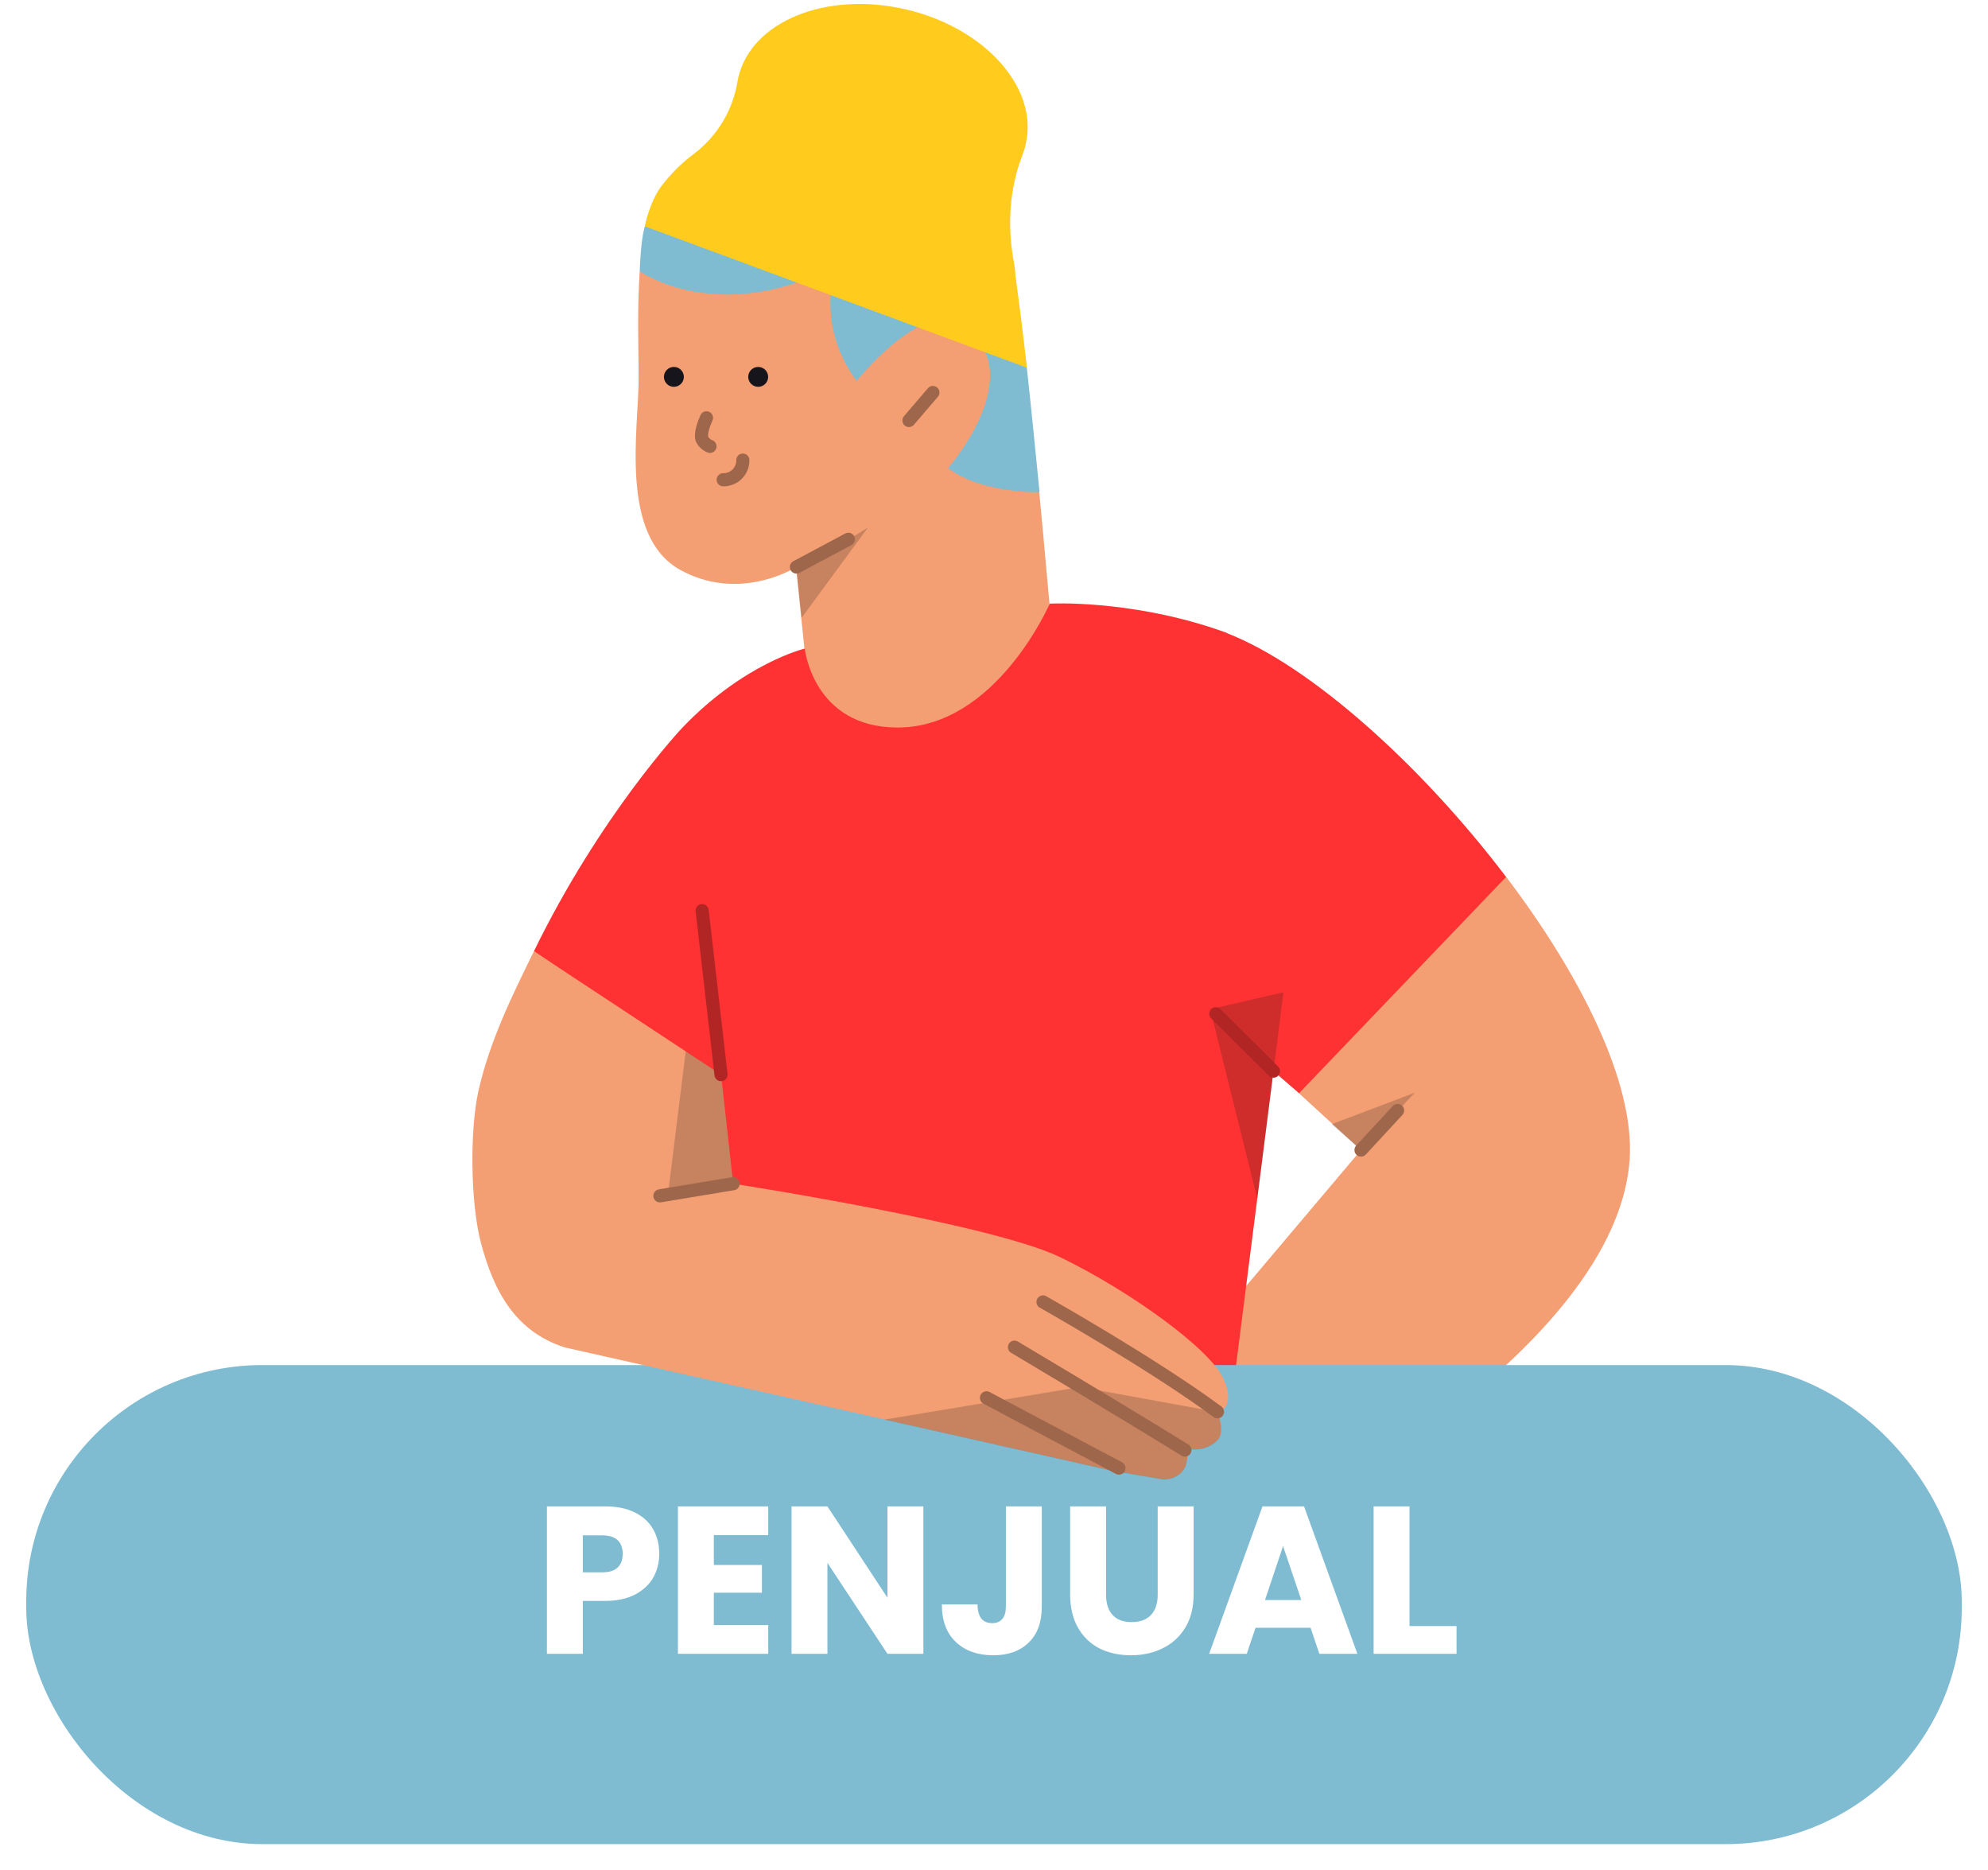 <svg width="303" height="285" viewBox="0 0 303 285" fill="none" xmlns="http://www.w3.org/2000/svg">
<path d="M229.509 133.546L197.75 166.375L207.435 175.239L179.53 208.273C179.53 208.273 166.396 209.992 159.954 212.581C153.511 215.164 149.285 217.013 147.523 219.023C145.842 220.91 145.388 222.877 149.409 224.52C145.593 230.184 142.804 236.135 142.35 238.762C141.491 243.891 144.939 244.34 144.939 244.34C146.209 249.923 151.382 247.788 151.382 247.788C151.382 247.788 151.382 250.782 156.549 249.923C162.953 248.853 170.953 239.578 171.898 238.47H171.936C171.201 239.951 164.591 253.739 169.888 252.096C177.271 249.842 184.043 235.805 184.043 235.805C205.052 234.946 205.052 225.958 205.052 225.958C205.052 225.958 246.664 202.771 248.388 176.59C249.123 164.899 240.918 148.566 229.509 133.546Z" fill="#F49E73"/>
<path d="M97.339 57.63C97.339 53.609 97.09 47.371 97.501 41.383C97.501 41.34 97.544 41.302 97.544 41.302L134.594 20.331C134.638 20.293 134.719 20.331 134.719 20.374L146.663 36.583V36.621L158.397 74.99C158.397 74.99 158.397 74.99 158.397 75.033C159.3 84.427 159.916 91.734 159.954 91.978C159.916 92.431 157.657 124.601 138.907 124.601C120.234 124.601 122.574 99.404 122.612 98.874L121.342 86.605C121.342 86.519 121.261 86.481 121.179 86.519C120.028 87.178 112.148 91.486 103.695 86.848C94.339 81.681 97.339 65.386 97.339 57.63Z" fill="#F49E73"/>
<path d="M229.552 133.627C216.748 116.721 199.798 101.457 187.037 96.49V96.453C186.464 96.247 185.848 96.042 185.275 95.836C171.774 91.323 159.997 91.977 159.997 91.977C159.997 91.977 151.83 110.856 136.81 110.856C123.925 110.856 122.655 98.831 122.655 98.831C122.655 98.831 113.461 101.003 104.024 110.856C104.024 110.856 91.593 123.985 81.373 144.956L108.948 163.705L110.878 183.816L188.145 209.992L194.096 163.213L197.993 166.58L229.552 133.627Z" fill="#FE3232"/>
<g filter="url(#filter0_d_284_76)">
<rect x="4" y="204" width="295" height="73" rx="36" fill="#7FBCD2"/>
</g>
<path opacity="0.2" d="M122.163 94.155L121.385 86.437C121.385 86.437 128.687 82.746 132.297 80.368L122.163 94.155Z" fill="#171717"/>
<path opacity="0.2" d="M184.454 153.776L191.637 182.665L195.615 151.192L184.454 153.776Z" fill="#171717"/>
<path d="M98.36 34.324C99.306 27.022 116.213 15.569 129.054 15.569C141.534 15.569 145.761 25.995 148.015 43.188C148.177 44.458 155.154 44.009 156.511 56.116C157.37 63.953 157.987 70.477 158.441 74.99C156.96 75.033 155.279 74.909 153.392 74.622C150.56 74.211 147.069 73.266 144.485 71.336C144.485 71.336 157.495 56.565 146.458 49.468C140.464 45.609 130.573 58.04 130.573 58.04C130.573 58.04 124.131 50.327 127.579 40.437C109.565 49.879 97.501 41.339 97.501 41.339C97.706 35.718 98.323 34.405 98.36 34.324Z" fill="#7FBCD2"/>
<path d="M142.188 59.808L138.535 64.072" stroke="#9E664B" stroke-width="2" stroke-linecap="round" stroke-linejoin="round"/>
<path d="M107.678 63.667C107.267 64.57 106.732 66.045 106.981 66.867C107.224 67.396 107.678 67.807 108.213 68.013" stroke="#9E664B" stroke-width="2" stroke-linecap="round" stroke-linejoin="round"/>
<path d="M113.218 70.109C113.256 71.709 111.986 73.06 110.343 73.104C110.305 73.104 110.262 73.104 110.224 73.104" stroke="#9E664B" stroke-width="2" stroke-linecap="round" stroke-linejoin="round"/>
<path d="M121.385 86.399L129.303 82.173" stroke="#9E664B" stroke-width="2" stroke-linecap="round" stroke-linejoin="round"/>
<path d="M115.559 58.943C116.396 58.943 117.077 58.262 117.077 57.429C117.077 56.592 116.396 55.911 115.559 55.911C114.721 55.911 114.04 56.592 114.04 57.429C114.04 58.262 114.721 58.943 115.559 58.943Z" fill="#17151C"/>
<path d="M102.711 58.943C103.549 58.943 104.23 58.262 104.23 57.429C104.23 56.592 103.549 55.911 102.711 55.911C101.874 55.911 101.193 56.592 101.193 57.429C101.193 58.262 101.874 58.943 102.711 58.943Z" fill="#17151C"/>
<path d="M154.5 39.783C153.511 34.367 153.841 28.703 155.852 23.574C156.057 23.038 156.225 22.509 156.343 21.931C158.316 13.396 150.106 4.203 138.005 1.414C125.898 -1.375 114.488 3.262 112.521 11.84C112.478 12.045 112.44 12.245 112.397 12.45C111.699 16.764 109.359 20.66 105.911 23.325C103.944 24.763 102.182 26.53 100.701 28.497C99.593 30.054 98.814 32.108 98.279 34.486L156.511 56.03C155.933 50.738 155.279 45.733 154.744 41.793C154.744 41.096 154.619 40.437 154.5 39.783Z" fill="#FFCC1D"/>
<path d="M161.516 191.529C150.803 186.4 111.743 180.368 111.743 180.368L109.894 163.748L81.373 144.956C78.173 151.479 74.606 158.619 72.882 166.413C71.606 172.326 71.693 183.238 73.293 189.356C75.26 196.783 78.541 202.895 86.091 205.317L169.434 224.072L177.395 225.423C177.395 225.423 181.703 225.423 180.844 220.704C182.978 221.115 184.454 220.499 185.562 219.434C186.832 218.159 185.562 215.121 185.562 215.121C185.562 215.121 188.556 214.716 186.421 209.992C184.373 205.522 172.228 196.701 161.516 191.529Z" fill="#F49E73"/>
<path opacity="0.2" d="M111.743 180.368L109.894 163.748L104.516 160.175L101.809 182.011L111.743 180.368Z" fill="#171717"/>
<path opacity="0.2" d="M134.8 216.316L169.434 224.109L177.395 225.466C177.395 225.466 181.703 225.466 180.844 220.748C182.978 221.158 184.454 220.542 185.562 219.472C186.832 218.202 185.562 215.164 185.562 215.164L164.634 211.349L134.8 216.316Z" fill="#171717"/>
<path opacity="0.2" d="M202.96 171.299L207.435 175.239L215.64 166.499L202.96 171.299Z" fill="#171717"/>
<path d="M111.743 180.368L100.576 182.217" stroke="#9E664B" stroke-width="2" stroke-linecap="round" stroke-linejoin="round"/>
<path d="M185.562 215.122C175.714 207.82 158.97 198.383 158.97 198.383" stroke="#9E664B" stroke-width="2" stroke-linecap="round" stroke-linejoin="round"/>
<path d="M180.595 220.953C170.504 214.716 154.619 205.273 154.619 205.273" stroke="#9E664B" stroke-width="2" stroke-linecap="round" stroke-linejoin="round"/>
<path d="M170.542 223.699C163.24 219.845 150.355 212.992 150.355 212.992" stroke="#9E664B" stroke-width="2" stroke-linecap="round" stroke-linejoin="round"/>
<path d="M207.436 175.239L213.013 169.207" stroke="#9E664B" stroke-width="2" stroke-linecap="round" stroke-linejoin="round"/>
<path d="M194.096 163.213L185.313 154.473" stroke="#B22525" stroke-width="2" stroke-linecap="round" stroke-linejoin="round"/>
<path d="M109.894 163.748L107.019 138.756" stroke="#B22525" stroke-width="2" stroke-linecap="round" stroke-linejoin="round"/>
<path d="M100.479 236.768C100.479 238.069 100.18 239.264 99.583 240.352C98.986 241.419 98.068 242.283 96.831 242.944C95.594 243.605 94.058 243.936 92.223 243.936H88.831V252H83.359V229.536H92.223C94.015 229.536 95.53 229.845 96.767 230.464C98.004 231.083 98.932 231.936 99.551 233.024C100.17 234.112 100.479 235.36 100.479 236.768ZM91.807 239.584C92.852 239.584 93.631 239.339 94.143 238.848C94.655 238.357 94.911 237.664 94.911 236.768C94.911 235.872 94.655 235.179 94.143 234.688C93.631 234.197 92.852 233.952 91.807 233.952H88.831V239.584H91.807ZM108.8 233.92V238.464H116.128V242.688H108.8V247.616H117.088V252H103.328V229.536H117.088V233.92H108.8ZM140.736 252H135.264L126.112 238.144V252H120.64V229.536H126.112L135.264 243.456V229.536H140.736V252ZM158.783 229.536V244.832C158.783 247.2 158.111 249.024 156.767 250.304C155.444 251.584 153.652 252.224 151.391 252.224C149.023 252.224 147.124 251.552 145.695 250.208C144.265 248.864 143.551 246.955 143.551 244.48H148.991C148.991 245.419 149.183 246.133 149.567 246.624C149.951 247.093 150.505 247.328 151.231 247.328C151.892 247.328 152.404 247.115 152.767 246.688C153.129 246.261 153.311 245.643 153.311 244.832V229.536H158.783ZM168.579 229.536V242.976C168.579 244.32 168.909 245.355 169.571 246.08C170.232 246.805 171.203 247.168 172.483 247.168C173.763 247.168 174.744 246.805 175.427 246.08C176.109 245.355 176.451 244.32 176.451 242.976V229.536H181.923V242.944C181.923 244.949 181.496 246.645 180.643 248.032C179.789 249.419 178.637 250.464 177.187 251.168C175.757 251.872 174.157 252.224 172.387 252.224C170.616 252.224 169.027 251.883 167.619 251.2C166.232 250.496 165.133 249.451 164.323 248.064C163.512 246.656 163.107 244.949 163.107 242.944V229.536H168.579ZM199.749 248.032H191.365L190.021 252H184.293L192.421 229.536H198.757L206.885 252H201.093L199.749 248.032ZM198.341 243.808L195.557 235.584L192.805 243.808H198.341ZM214.831 247.776H221.999V252H209.359V229.536H214.831V247.776Z" fill="white"/>
<defs>
<filter id="filter0_d_284_76" x="0" y="204" width="303" height="81" filterUnits="userSpaceOnUse" color-interpolation-filters="sRGB">
<feFlood flood-opacity="0" result="BackgroundImageFix"/>
<feColorMatrix in="SourceAlpha" type="matrix" values="0 0 0 0 0 0 0 0 0 0 0 0 0 0 0 0 0 0 127 0" result="hardAlpha"/>
<feOffset dy="4"/>
<feGaussianBlur stdDeviation="2"/>
<feComposite in2="hardAlpha" operator="out"/>
<feColorMatrix type="matrix" values="0 0 0 0 0 0 0 0 0 0 0 0 0 0 0 0 0 0 0.25 0"/>
<feBlend mode="normal" in2="BackgroundImageFix" result="effect1_dropShadow_284_76"/>
<feBlend mode="normal" in="SourceGraphic" in2="effect1_dropShadow_284_76" result="shape"/>
</filter>
</defs>
</svg>
